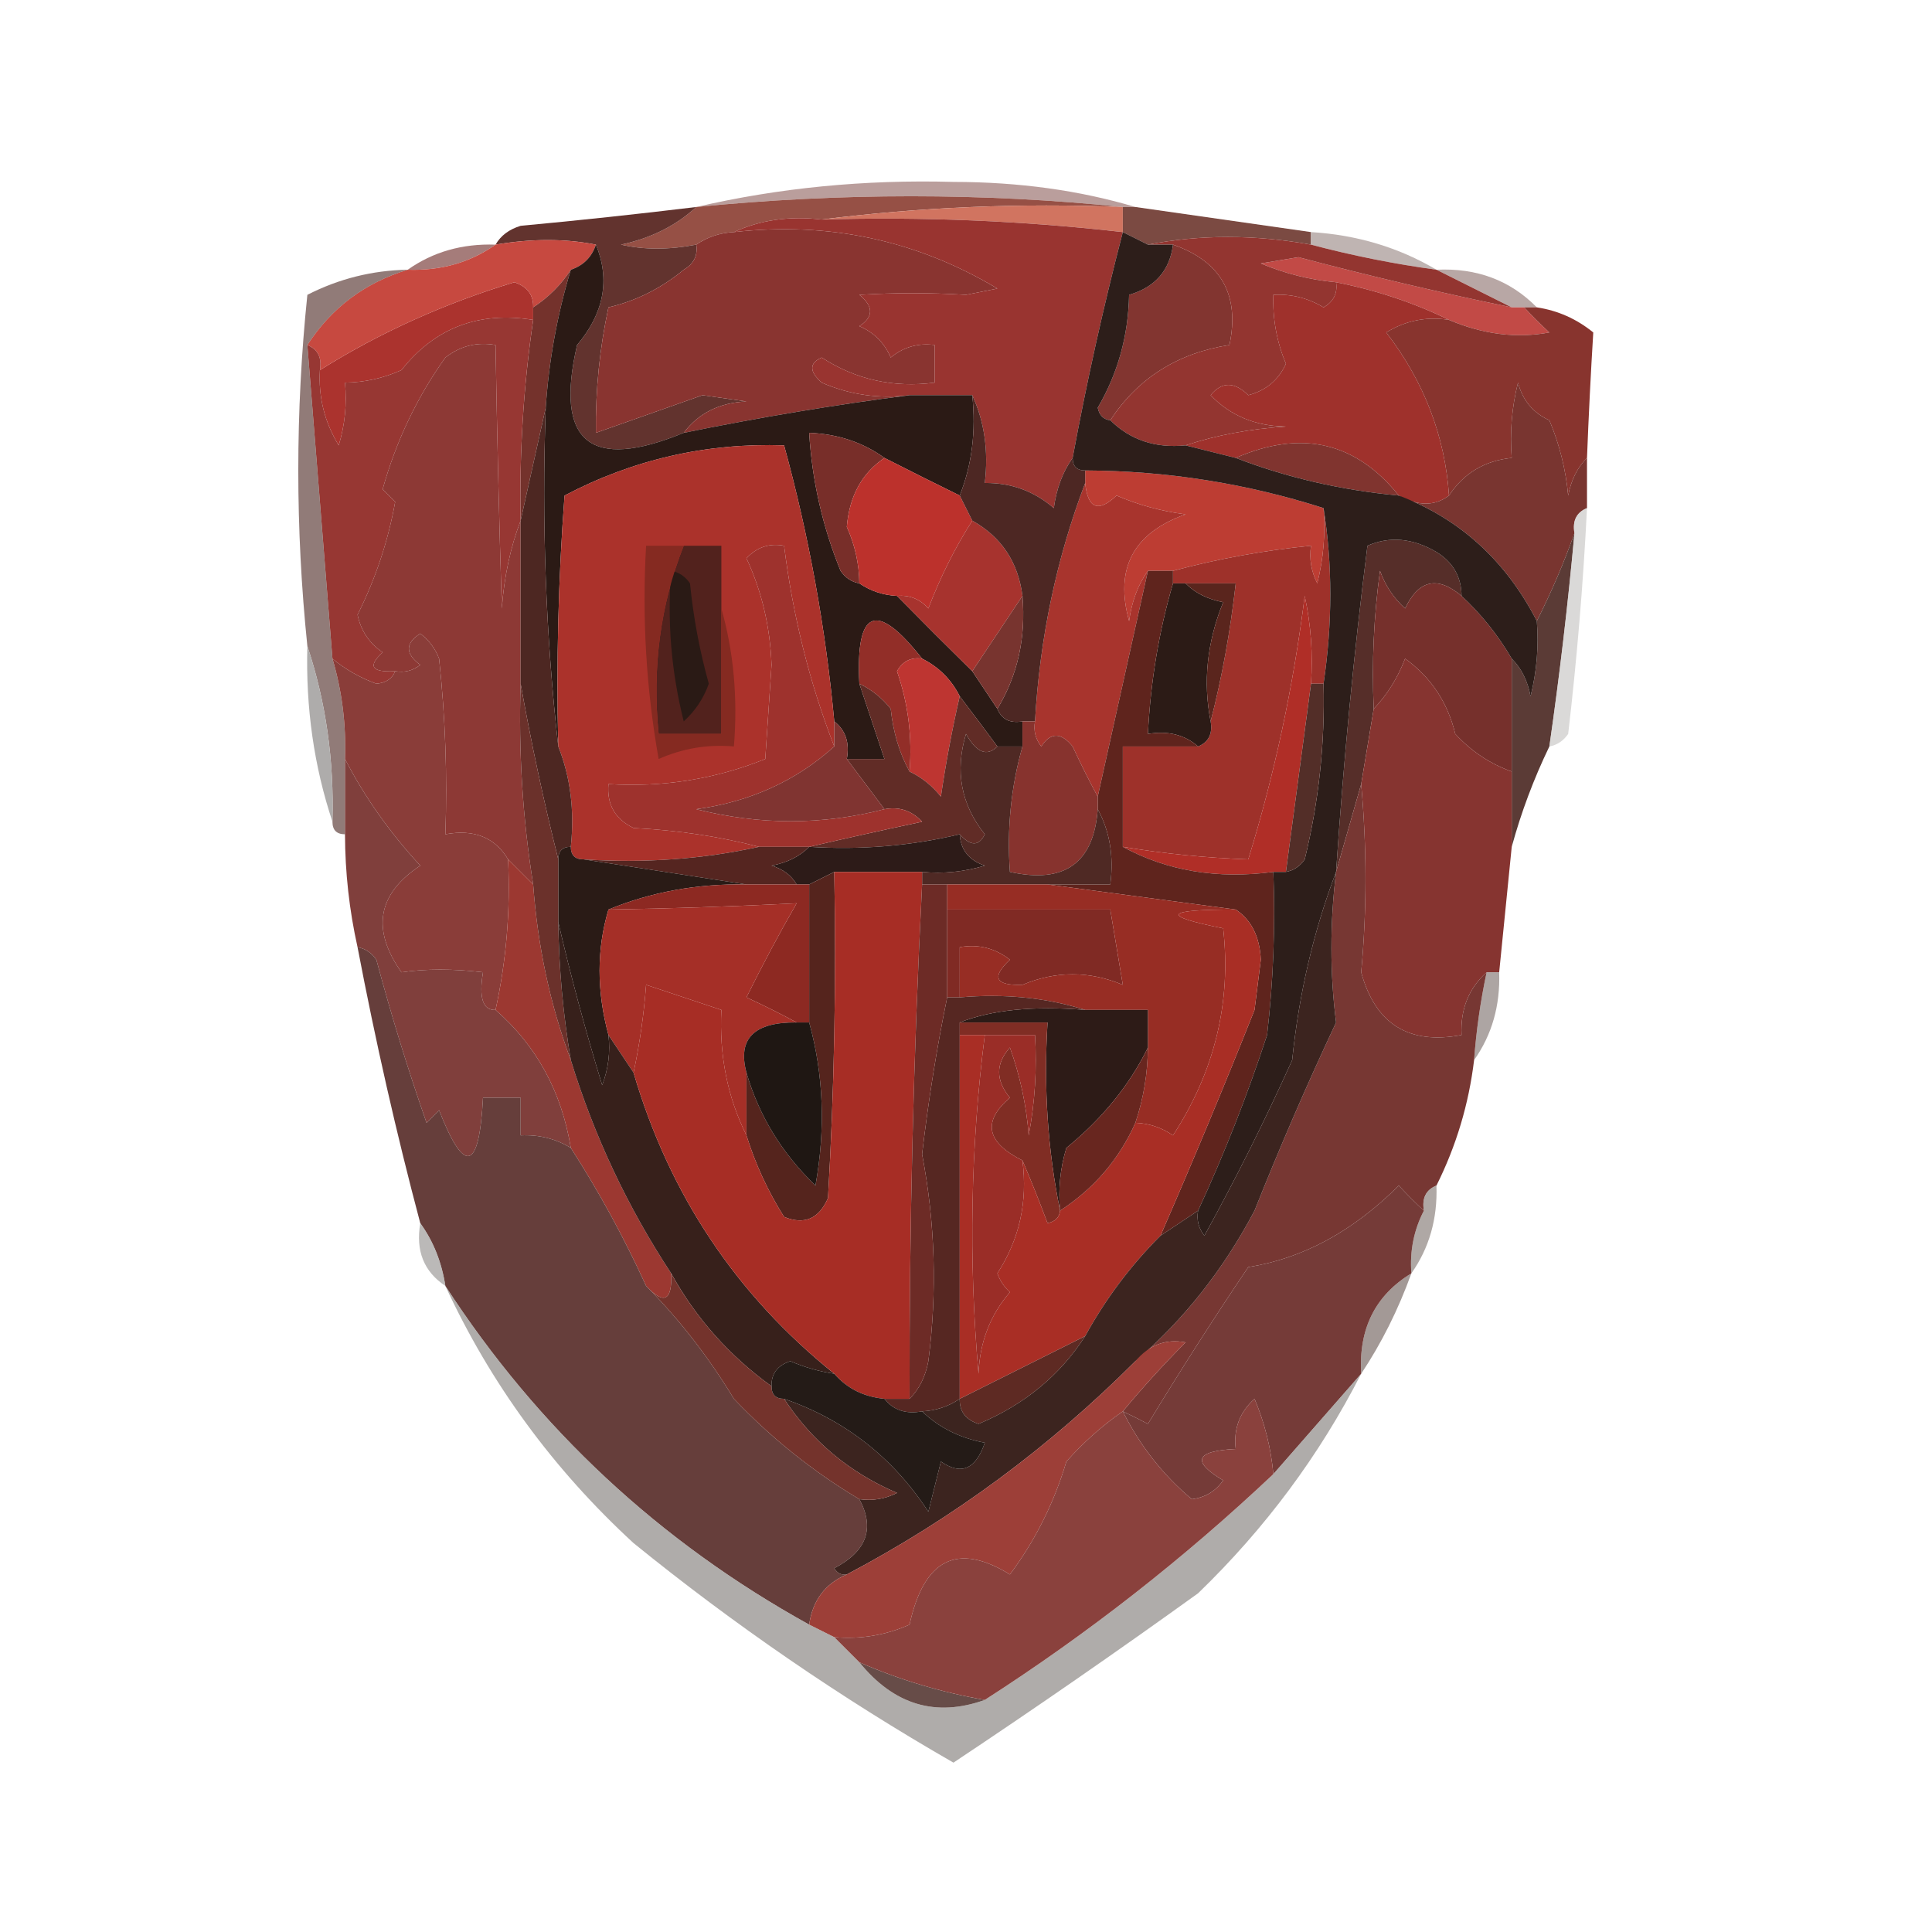 <svg xmlns="http://www.w3.org/2000/svg" xmlns:xlink="http://www.w3.org/1999/xlink" version="1.1" width="154px" height="154px" style="shape-rendering:geometricPrecision;text-rendering:geometricPrecision;image-rendering:optimizeQuality;fill-rule:evenodd;clip-rule:evenodd;background: gree;">
<g/>
<g/>
<g><path style="opacity: .7;" fill="#9d7572" d="M 90.5,16.5 C 90.167,16.5 89.833,16.5 89.5,16.5C 78.325,15.36 66.992,15.36 55.5,16.5C 62.097,14.97 68.93,14.303 76,14.5C 81.216,14.506 86.049,15.173 90.5,16.5 Z"/></g>
<g><path style="opacity:1" fill="#965045" d="M 89.5,16.5 C 81.316,16.174 73.316,16.508 65.5,17.5C 62.941,17.198 60.607,17.532 58.5,18.5C 57.391,18.557 56.391,18.89 55.5,19.5C 53.326,19.92 51.326,19.92 49.5,19.5C 51.884,18.989 53.884,17.989 55.5,16.5C 66.992,15.36 78.325,15.36 89.5,16.5 Z"/></g>
<g><path style="opacity:1" fill="#d17460" d="M 65.5,17.5 C 73.316,16.508 81.316,16.174 89.5,16.5C 89.5,17.167 89.5,17.833 89.5,18.5C 81.542,17.597 73.542,17.264 65.5,17.5 Z"/></g>
<g><path style="opacity:1" fill="#7b4a42" d="M 89.5,16.5 C 89.833,16.5 90.167,16.5 90.5,16.5C 95.167,17.167 99.833,17.833 104.5,18.5C 104.5,18.833 104.5,19.167 104.5,19.5C 99.994,18.689 95.66,18.689 91.5,19.5C 90.833,19.167 90.167,18.833 89.5,18.5C 89.5,17.833 89.5,17.167 89.5,16.5 Z"/></g>
<g><path style="opacity:1" fill="#bfb4b2" d="M 104.5,19.5 C 104.5,19.167 104.5,18.833 104.5,18.5C 108.162,18.723 111.495,19.723 114.5,21.5C 111.123,21.041 107.789,20.374 104.5,19.5 Z"/></g>
<g><path style="opacity: .7;" fill="#804542" d="M 39.5,19.5 C 37.486,20.924 35.152,21.59 32.5,21.5C 34.514,20.076 36.848,19.41 39.5,19.5 Z"/></g>
<g><path style="opacity:1" fill="#b8a7a5" d="M 114.5,21.5 C 117.716,21.346 120.383,22.346 122.5,24.5C 122.167,24.5 121.833,24.5 121.5,24.5C 121.167,24.5 120.833,24.5 120.5,24.5C 118.5,23.5 116.5,22.5 114.5,21.5 Z"/></g>
<g><path style="opacity:1" fill="#c24a46" d="M 120.5,24.5 C 120.833,24.5 121.167,24.5 121.5,24.5C 122.091,25.151 122.757,25.818 123.5,26.5C 120.886,26.989 118.22,26.655 115.5,25.5C 112.702,24.131 109.702,23.131 106.5,22.5C 104.436,22.313 102.436,21.813 100.5,21C 101.5,20.833 102.5,20.667 103.5,20.5C 109.145,21.995 114.811,23.328 120.5,24.5 Z"/></g>
<g><path style="opacity:1" fill="#62332e" d="M 55.5,16.5 C 53.884,17.989 51.884,18.989 49.5,19.5C 51.326,19.92 53.326,19.92 55.5,19.5C 55.631,20.376 55.297,21.043 54.5,21.5C 52.698,22.986 50.698,23.986 48.5,24.5C 47.793,27.786 47.459,31.119 47.5,34.5C 50.334,33.497 53.167,32.497 56,31.5C 57.167,31.667 58.333,31.833 59.5,32C 57.347,32.099 55.681,32.933 54.5,34.5C 47.033,37.578 44.2,35.244 46,27.5C 48.147,24.956 48.647,22.289 47.5,19.5C 45.048,19.014 42.382,19.014 39.5,19.5C 39.917,18.778 40.584,18.278 41.5,18C 46.184,17.565 50.851,17.065 55.5,16.5 Z"/></g>
<g><path style="opacity:1" fill="#ab332e" d="M 42.5,24.5 C 42.5,24.833 42.5,25.167 42.5,25.5C 38.163,24.796 34.663,26.13 32,29.5C 30.56,30.148 29.06,30.481 27.5,30.5C 27.66,32.199 27.494,33.866 27,35.5C 25.872,33.655 25.372,31.655 25.5,29.5C 30.274,26.51 35.441,24.177 41,22.5C 42.03,22.836 42.53,23.503 42.5,24.5 Z"/></g>
<g><path style="opacity:1" fill="#c74940" d="M 47.5,19.5 C 47.167,20.5 46.5,21.167 45.5,21.5C 44.728,22.694 43.728,23.694 42.5,24.5C 42.53,23.503 42.03,22.836 41,22.5C 35.441,24.177 30.274,26.51 25.5,29.5C 25.672,28.508 25.338,27.842 24.5,27.5C 26.417,24.537 29.084,22.537 32.5,21.5C 35.152,21.59 37.486,20.924 39.5,19.5C 42.382,19.014 45.048,19.014 47.5,19.5 Z"/></g>
<g><path style="opacity:1" fill="#823530" d="M 93.5,19.5 C 97.337,20.84 98.837,23.506 98,27.5C 93.878,28.136 90.711,30.136 88.5,33.5C 87.957,33.44 87.624,33.107 87.5,32.5C 89.102,29.763 89.936,26.763 90,23.5C 92.071,22.897 93.238,21.564 93.5,19.5 Z"/></g>
<g><path style="opacity:1" fill="#9f312c" d="M 106.5,22.5 C 109.702,23.131 112.702,24.131 115.5,25.5C 113.712,25.215 112.045,25.548 110.5,26.5C 113.515,30.427 115.181,34.761 115.5,39.5C 114.368,40.354 113.035,40.354 111.5,39.5C 108.063,35.226 103.73,34.226 98.5,36.5C 97.167,36.167 95.833,35.833 94.5,35.5C 96.969,34.683 99.635,34.183 102.5,34C 100.059,33.964 98.059,33.131 96.5,31.5C 97.391,30.41 98.391,30.41 99.5,31.5C 100.902,31.134 101.902,30.301 102.5,29C 101.767,27.234 101.433,25.401 101.5,23.5C 102.93,23.421 104.264,23.754 105.5,24.5C 106.298,24.043 106.631,23.376 106.5,22.5 Z"/></g>
<g><path style="opacity:1" fill="#74322c" d="M 45.5,21.5 C 44.417,25.084 43.751,28.751 43.5,32.5C 42.833,35.5 42.167,38.5 41.5,41.5C 41.392,36.13 41.725,30.797 42.5,25.5C 42.5,25.167 42.5,24.833 42.5,24.5C 43.728,23.694 44.728,22.694 45.5,21.5 Z"/></g>
<g><path style="opacity:1" fill="#893430" d="M 58.5,18.5 C 66.065,17.651 73.065,19.151 79.5,23C 78.667,23.167 77.833,23.333 77,23.5C 74.173,23.327 71.34,23.327 68.5,23.5C 69.641,24.425 69.641,25.259 68.5,26C 69.667,26.5 70.5,27.333 71,28.5C 72.011,27.663 73.178,27.33 74.5,27.5C 74.5,28.5 74.5,29.5 74.5,30.5C 71.212,30.927 68.212,30.26 65.5,28.5C 64.494,28.938 64.494,29.604 65.5,30.5C 67.743,31.474 70.076,31.808 72.5,31.5C 66.59,32.259 60.59,33.259 54.5,34.5C 55.681,32.933 57.347,32.099 59.5,32C 58.333,31.833 57.167,31.667 56,31.5C 53.167,32.497 50.334,33.497 47.5,34.5C 47.459,31.119 47.793,27.786 48.5,24.5C 50.698,23.986 52.698,22.986 54.5,21.5C 55.297,21.043 55.631,20.376 55.5,19.5C 56.391,18.89 57.391,18.557 58.5,18.5 Z"/></g>
<g><path style="opacity:1" fill="#993430" d="M 58.5,18.5 C 60.607,17.532 62.941,17.198 65.5,17.5C 73.542,17.264 81.542,17.597 89.5,18.5C 87.953,24.448 86.62,30.448 85.5,36.5C 84.71,37.608 84.21,38.942 84,40.5C 82.416,39.139 80.582,38.472 78.5,38.5C 78.802,35.941 78.468,33.607 77.5,31.5C 75.833,31.5 74.167,31.5 72.5,31.5C 70.076,31.808 67.743,31.474 65.5,30.5C 64.494,29.604 64.494,28.938 65.5,28.5C 68.212,30.26 71.212,30.927 74.5,30.5C 74.5,29.5 74.5,28.5 74.5,27.5C 73.178,27.33 72.011,27.663 71,28.5C 70.5,27.333 69.667,26.5 68.5,26C 69.641,25.259 69.641,24.425 68.5,23.5C 71.34,23.327 74.173,23.327 77,23.5C 77.833,23.333 78.667,23.167 79.5,23C 73.065,19.151 66.065,17.651 58.5,18.5 Z"/></g>
<g><path style="opacity:1" fill="#933530" d="M 91.5,19.5 C 95.66,18.689 99.994,18.689 104.5,19.5C 107.789,20.374 111.123,21.041 114.5,21.5C 116.5,22.5 118.5,23.5 120.5,24.5C 114.811,23.328 109.145,21.995 103.5,20.5C 102.5,20.667 101.5,20.833 100.5,21C 102.436,21.813 104.436,22.313 106.5,22.5C 106.631,23.376 106.298,24.043 105.5,24.5C 104.264,23.754 102.93,23.421 101.5,23.5C 101.433,25.401 101.767,27.234 102.5,29C 101.902,30.301 100.902,31.134 99.5,31.5C 98.391,30.41 97.391,30.41 96.5,31.5C 98.059,33.131 100.059,33.964 102.5,34C 99.635,34.183 96.969,34.683 94.5,35.5C 92.102,35.741 90.102,35.074 88.5,33.5C 90.711,30.136 93.878,28.136 98,27.5C 98.837,23.506 97.337,20.84 93.5,19.5C 92.833,19.5 92.167,19.5 91.5,19.5 Z"/></g>
<g><path style="opacity:1" fill="#2b1a15" d="M 47.5,19.5 C 48.647,22.289 48.147,24.956 46,27.5C 44.2,35.244 47.033,37.578 54.5,34.5C 60.59,33.259 66.59,32.259 72.5,31.5C 74.167,31.5 75.833,31.5 77.5,31.5C 77.806,34.385 77.473,37.052 76.5,39.5C 74.517,38.529 72.517,37.529 70.5,36.5C 68.786,35.262 66.786,34.595 64.5,34.5C 64.726,38.292 65.56,41.959 67,45.5C 67.383,46.056 67.883,46.389 68.5,46.5C 69.391,47.11 70.391,47.443 71.5,47.5C 73.509,49.543 75.509,51.543 77.5,53.5C 78.167,54.5 78.833,55.5 79.5,56.5C 79.842,57.338 80.508,57.672 81.5,57.5C 81.5,58.167 81.5,58.833 81.5,59.5C 80.833,59.5 80.167,59.5 79.5,59.5C 78.488,58.128 77.488,56.795 76.5,55.5C 75.833,54.167 74.833,53.167 73.5,52.5C 69.857,47.864 68.191,48.531 68.5,54.5C 69.167,56.5 69.833,58.5 70.5,60.5C 69.5,60.5 68.5,60.5 67.5,60.5C 67.737,59.209 67.404,58.209 66.5,57.5C 65.808,50.042 64.475,42.709 62.5,35.5C 56.295,35.292 50.462,36.626 45,39.5C 44.5,46.158 44.334,52.825 44.5,59.5C 43.507,50.682 43.173,41.682 43.5,32.5C 43.751,28.751 44.417,25.084 45.5,21.5C 46.5,21.167 47.167,20.5 47.5,19.5 Z"/></g>
<g><path style="opacity:1" fill="#88342e" d="M 121.5,24.5 C 121.833,24.5 122.167,24.5 122.5,24.5C 124.17,24.751 125.67,25.418 127,26.5C 126.799,29.777 126.632,33.111 126.5,36.5C 125.732,37.263 125.232,38.263 125,39.5C 124.808,37.423 124.308,35.423 123.5,33.5C 122.201,32.91 121.368,31.91 121,30.5C 120.505,32.473 120.338,34.473 120.5,36.5C 118.336,36.721 116.67,37.721 115.5,39.5C 115.181,34.761 113.515,30.427 110.5,26.5C 112.045,25.548 113.712,25.215 115.5,25.5C 118.22,26.655 120.886,26.989 123.5,26.5C 122.757,25.818 122.091,25.151 121.5,24.5 Z"/></g>
<g><path style="opacity:1" fill="#80342f" d="M 111.5,39.5 C 106.923,39.075 102.59,38.075 98.5,36.5C 103.73,34.226 108.063,35.226 111.5,39.5 Z"/></g>
<g><path style="opacity:1" fill="#bd3d33" d="M 86.5,37.5 C 93.006,37.529 99.339,38.529 105.5,40.5C 105.662,42.527 105.495,44.527 105,46.5C 104.517,45.552 104.351,44.552 104.5,43.5C 100.767,43.87 97.101,44.537 93.5,45.5C 92.833,45.5 92.167,45.5 91.5,45.5C 90.71,46.608 90.21,47.942 90,49.5C 88.835,45.316 90.335,42.483 94.5,41C 92.567,40.749 90.734,40.249 89,39.5C 87.539,40.883 86.706,40.549 86.5,38.5C 86.5,38.167 86.5,37.833 86.5,37.5 Z"/></g>
<g><path style="opacity:1" fill="#793530" d="M 126.5,36.5 C 126.5,37.833 126.5,39.167 126.5,40.5C 125.662,40.842 125.328,41.508 125.5,42.5C 124.651,44.888 123.651,47.221 122.5,49.5C 120.024,44.683 116.358,41.35 111.5,39.5C 113.035,40.354 114.368,40.354 115.5,39.5C 116.67,37.721 118.336,36.721 120.5,36.5C 120.338,34.473 120.505,32.473 121,30.5C 121.368,31.91 122.201,32.91 123.5,33.5C 124.308,35.423 124.808,37.423 125,39.5C 125.232,38.263 125.732,37.263 126.5,36.5 Z"/></g>
<g><path style="opacity:1" fill="#973733" d="M 42.5,25.5 C 41.725,30.797 41.392,36.13 41.5,41.5C 40.686,43.631 40.186,45.964 40,48.5C 39.782,41.406 39.615,34.406 39.5,27.5C 38.022,27.238 36.689,27.571 35.5,28.5C 33.239,31.663 31.573,35.163 30.5,39C 30.833,39.333 31.167,39.667 31.5,40C 30.94,43.123 29.94,46.123 28.5,49C 28.759,50.261 29.426,51.261 30.5,52C 29.288,53.107 29.621,53.607 31.5,53.5C 31.265,54.097 30.765,54.43 30,54.5C 28.697,54.022 27.531,53.355 26.5,52.5C 25.833,44.167 25.167,35.833 24.5,27.5C 25.338,27.842 25.672,28.508 25.5,29.5C 25.372,31.655 25.872,33.655 27,35.5C 27.494,33.866 27.66,32.199 27.5,30.5C 29.06,30.481 30.56,30.148 32,29.5C 34.663,26.13 38.163,24.796 42.5,25.5 Z"/></g>
<g><path style="opacity:1" fill="#782e29" d="M 70.5,36.5 C 68.7,37.719 67.7,39.552 67.5,42C 68.148,43.44 68.481,44.94 68.5,46.5C 67.883,46.389 67.383,46.056 67,45.5C 65.56,41.959 64.726,38.292 64.5,34.5C 66.786,34.595 68.786,35.262 70.5,36.5 Z"/></g>
<g><path style="opacity:1" fill="#bc312c" d="M 70.5,36.5 C 72.517,37.529 74.517,38.529 76.5,39.5C 76.833,40.167 77.167,40.833 77.5,41.5C 76.122,43.663 74.955,45.996 74,48.5C 73.329,47.748 72.496,47.414 71.5,47.5C 70.391,47.443 69.391,47.11 68.5,46.5C 68.481,44.94 68.148,43.44 67.5,42C 67.7,39.552 68.7,37.719 70.5,36.5 Z"/></g>
<g><path style="opacity:1" fill="#a8342d" d="M 86.5,38.5 C 86.706,40.549 87.539,40.883 89,39.5C 90.734,40.249 92.567,40.749 94.5,41C 90.335,42.483 88.835,45.316 90,49.5C 90.21,47.942 90.71,46.608 91.5,45.5C 90.174,51.474 88.841,57.474 87.5,63.5C 86.839,62.282 86.172,60.949 85.5,59.5C 84.575,58.359 83.741,58.359 83,59.5C 82.536,58.906 82.369,58.239 82.5,57.5C 82.882,50.848 84.215,44.514 86.5,38.5 Z"/></g>
<g><path style="opacity:1" fill="#a7332e" d="M 77.5,41.5 C 79.822,42.802 81.155,44.802 81.5,47.5C 80.167,49.5 78.833,51.5 77.5,53.5C 75.509,51.543 73.509,49.543 71.5,47.5C 72.496,47.414 73.329,47.748 74,48.5C 74.955,45.996 76.122,43.663 77.5,41.5 Z"/></g>
<g><path style="opacity:1" fill="#9e312a" d="M 105.5,40.5 C 106.217,44.989 106.217,49.656 105.5,54.5C 105.167,54.5 104.833,54.5 104.5,54.5C 104.663,52.143 104.497,49.81 104,47.5C 103.094,54.717 101.594,61.717 99.5,68.5C 96.14,68.384 92.807,68.051 89.5,67.5C 89.5,64.833 89.5,62.167 89.5,59.5C 91.5,59.5 93.5,59.5 95.5,59.5C 96.338,59.158 96.672,58.492 96.5,57.5C 97.403,54.003 98.069,50.337 98.5,46.5C 97.167,46.5 95.833,46.5 94.5,46.5C 94.167,46.5 93.833,46.5 93.5,46.5C 93.5,46.167 93.5,45.833 93.5,45.5C 97.101,44.537 100.767,43.87 104.5,43.5C 104.351,44.552 104.517,45.552 105,46.5C 105.495,44.527 105.662,42.527 105.5,40.5 Z"/></g>
<g><path style="opacity:1" fill="#562e29" d="M 116.5,47.5 C 114.584,45.884 113.084,46.218 112,48.5C 111.085,47.672 110.419,46.672 110,45.5C 109.501,49.152 109.335,52.818 109.5,56.5C 109.167,58.5 108.833,60.5 108.5,62.5C 107.833,64.833 107.167,67.167 106.5,69.5C 107.076,60.815 107.909,52.148 109,43.5C 110.77,42.724 112.603,42.89 114.5,44C 115.823,44.816 116.489,45.983 116.5,47.5 Z"/></g>
<g><path style="opacity:1" fill="#8d3935" d="M 41.5,41.5 C 41.5,45.833 41.5,50.167 41.5,54.5C 41.324,59.88 41.658,65.213 42.5,70.5C 41.833,69.833 41.167,69.167 40.5,68.5C 39.448,66.744 37.781,66.077 35.5,66.5C 35.666,61.822 35.499,57.155 35,52.5C 34.692,51.692 34.192,51.025 33.5,50.5C 32.289,51.274 32.289,52.107 33.5,53C 32.906,53.464 32.239,53.631 31.5,53.5C 29.621,53.607 29.288,53.107 30.5,52C 29.426,51.261 28.759,50.261 28.5,49C 29.94,46.123 30.94,43.123 31.5,40C 31.167,39.667 30.833,39.333 30.5,39C 31.573,35.163 33.239,31.663 35.5,28.5C 36.689,27.571 38.022,27.238 39.5,27.5C 39.615,34.406 39.782,41.406 40,48.5C 40.186,45.964 40.686,43.631 41.5,41.5 Z"/></g>
<g><path style="opacity:1" fill="#ab322b" d="M 66.5,57.5 C 66.5,58.167 66.5,58.833 66.5,59.5C 64.538,54.458 63.205,49.125 62.5,43.5C 61.325,43.281 60.325,43.614 59.5,44.5C 60.724,47.131 61.391,49.965 61.5,53C 61.333,55.5 61.167,58 61,60.5C 57.017,62.103 52.85,62.77 48.5,62.5C 48.36,64.124 49.027,65.29 50.5,66C 54.025,66.179 57.359,66.679 60.5,67.5C 56.03,68.486 51.363,68.82 46.5,68.5C 45.833,68.5 45.5,68.167 45.5,67.5C 45.806,64.615 45.473,61.948 44.5,59.5C 44.334,52.825 44.5,46.158 45,39.5C 50.462,36.626 56.295,35.292 62.5,35.5C 64.475,42.709 65.808,50.042 66.5,57.5 Z"/></g>
<g><path style="opacity:1" fill="#52221d" d="M 54.5,43.5 C 55.5,43.5 56.5,43.5 57.5,43.5C 57.5,45.167 57.5,46.833 57.5,48.5C 57.5,51.833 57.5,55.167 57.5,58.5C 55.833,58.5 54.167,58.5 52.5,58.5C 51.974,53.193 52.64,48.193 54.5,43.5 Z"/></g>
<g><path style="opacity:1" fill="#4d2723" d="M 77.5,31.5 C 78.468,33.607 78.802,35.941 78.5,38.5C 80.582,38.472 82.416,39.139 84,40.5C 84.21,38.942 84.71,37.608 85.5,36.5C 85.5,37.167 85.833,37.5 86.5,37.5C 86.5,37.833 86.5,38.167 86.5,38.5C 84.215,44.514 82.882,50.848 82.5,57.5C 82.167,57.5 81.833,57.5 81.5,57.5C 80.508,57.672 79.842,57.338 79.5,56.5C 81.118,53.829 81.785,50.829 81.5,47.5C 81.155,44.802 79.822,42.802 77.5,41.5C 77.167,40.833 76.833,40.167 76.5,39.5C 77.473,37.052 77.806,34.385 77.5,31.5 Z"/></g>
<g><path style="opacity:1" fill="#2a1a15" d="M 53.5,45.5 C 54.117,45.611 54.617,45.944 55,46.5C 55.27,49.224 55.77,51.891 56.5,54.5C 56.081,55.672 55.415,56.672 54.5,57.5C 53.509,53.555 53.176,49.555 53.5,45.5 Z"/></g>
<g><path style="opacity:1" fill="#76302c" d="M 116.5,47.5 C 118.063,48.945 119.396,50.611 120.5,52.5C 120.5,55.5 120.5,58.5 120.5,61.5C 118.771,60.883 117.271,59.883 116,58.5C 115.39,55.978 114.057,53.978 112,52.5C 111.392,54.066 110.558,55.4 109.5,56.5C 109.335,52.818 109.501,49.152 110,45.5C 110.419,46.672 111.085,47.672 112,48.5C 113.084,46.218 114.584,45.884 116.5,47.5 Z"/></g>
<g><path style="opacity: .7;" fill="#63443f" d="M 32.5,21.5 C 29.084,22.537 26.417,24.537 24.5,27.5C 25.167,35.833 25.833,44.167 26.5,52.5C 27.265,55.096 27.599,57.763 27.5,60.5C 27.5,62.5 27.5,64.5 27.5,66.5C 26.833,66.5 26.5,66.167 26.5,65.5C 26.638,60.586 25.971,55.919 24.5,51.5C 23.536,42.156 23.536,32.823 24.5,23.5C 27.02,22.215 29.687,21.548 32.5,21.5 Z"/></g>
<g><path style="opacity:1" fill="#2c1b16" d="M 93.5,46.5 C 93.833,46.5 94.167,46.5 94.5,46.5C 95.263,47.268 96.263,47.768 97.5,48C 96.212,51.186 95.878,54.352 96.5,57.5C 96.672,58.492 96.338,59.158 95.5,59.5C 94.432,58.566 93.099,58.232 91.5,58.5C 91.717,54.295 92.383,50.295 93.5,46.5 Z"/></g>
<g><path style="opacity:1" fill="#5a251d" d="M 94.5,46.5 C 95.833,46.5 97.167,46.5 98.5,46.5C 98.069,50.337 97.403,54.003 96.5,57.5C 95.878,54.352 96.212,51.186 97.5,48C 96.263,47.768 95.263,47.268 94.5,46.5 Z"/></g>
<g><path style="opacity:1" fill="#78342f" d="M 81.5,47.5 C 81.785,50.829 81.118,53.829 79.5,56.5C 78.833,55.5 78.167,54.5 77.5,53.5C 78.833,51.5 80.167,49.5 81.5,47.5 Z"/></g>
<g><path style="opacity:1" fill="#b02e27" d="M 104.5,54.5 C 103.833,59.5 103.167,64.5 102.5,69.5C 102.167,69.5 101.833,69.5 101.5,69.5C 97.029,70.089 93.029,69.423 89.5,67.5C 92.807,68.051 96.14,68.384 99.5,68.5C 101.594,61.717 103.094,54.717 104,47.5C 104.497,49.81 104.663,52.143 104.5,54.5 Z"/></g>
<g><path style="opacity:1" fill="#5b3b36" d="M 125.5,42.5 C 124.979,48.19 124.312,53.856 123.5,59.5C 122.251,62.087 121.251,64.754 120.5,67.5C 120.5,65.5 120.5,63.5 120.5,61.5C 120.5,58.5 120.5,55.5 120.5,52.5C 121.268,53.263 121.768,54.263 122,55.5C 122.495,53.527 122.662,51.527 122.5,49.5C 123.651,47.221 124.651,44.888 125.5,42.5 Z"/></g>
<g><path style="opacity:1" fill="#4d2722" d="M 43.5,32.5 C 43.173,41.682 43.507,50.682 44.5,59.5C 45.473,61.948 45.806,64.615 45.5,67.5C 44.833,67.5 44.5,67.833 44.5,68.5C 43.337,63.863 42.337,59.196 41.5,54.5C 41.5,50.167 41.5,45.833 41.5,41.5C 42.167,38.5 42.833,35.5 43.5,32.5 Z"/></g>
<g><path style="opacity:1" fill="#922e28" d="M 73.5,52.5 C 72.624,52.369 71.957,52.703 71.5,53.5C 72.393,56.084 72.726,58.751 72.5,61.5C 71.698,60.048 71.198,58.382 71,56.5C 70.292,55.62 69.458,54.953 68.5,54.5C 68.191,48.531 69.857,47.864 73.5,52.5 Z"/></g>
<g><path style="opacity:1" fill="#be3531" d="M 73.5,52.5 C 74.833,53.167 75.833,54.167 76.5,55.5C 75.895,58.127 75.395,60.793 75,63.5C 74.292,62.62 73.458,61.953 72.5,61.5C 72.726,58.751 72.393,56.084 71.5,53.5C 71.957,52.703 72.624,52.369 73.5,52.5 Z"/></g>
<g><path style="opacity:1" fill="#5f241d" d="M 91.5,45.5 C 92.167,45.5 92.833,45.5 93.5,45.5C 93.5,45.833 93.5,46.167 93.5,46.5C 92.383,50.295 91.717,54.295 91.5,58.5C 93.099,58.232 94.432,58.566 95.5,59.5C 93.5,59.5 91.5,59.5 89.5,59.5C 89.5,62.167 89.5,64.833 89.5,67.5C 93.029,69.423 97.029,70.089 101.5,69.5C 101.666,73.846 101.499,78.179 101,82.5C 99.429,87.303 97.595,91.97 95.5,96.5C 94.5,97.167 93.5,97.833 92.5,98.5C 95.094,92.553 97.594,86.553 100,80.5C 100.167,79.167 100.333,77.833 100.5,76.5C 100.415,74.667 99.748,73.334 98.5,72.5C 93.5,71.833 88.5,71.167 83.5,70.5C 85.167,70.5 86.833,70.5 88.5,70.5C 88.795,68.265 88.461,66.265 87.5,64.5C 87.5,64.167 87.5,63.833 87.5,63.5C 88.841,57.474 90.174,51.474 91.5,45.5 Z"/></g>
<g><path style="opacity: .7;" fill="#cbc9c8" d="M 126.5,40.5 C 126.199,46.511 125.699,52.511 125,58.5C 124.617,59.056 124.117,59.389 123.5,59.5C 124.312,53.856 124.979,48.19 125.5,42.5C 125.328,41.508 125.662,40.842 126.5,40.5 Z"/></g>
<g><path style="opacity:1" fill="#aeacab" d="M 24.5,51.5 C 25.971,55.919 26.638,60.586 26.5,65.5C 25.029,61.081 24.362,56.414 24.5,51.5 Z"/></g>
<g><path style="opacity:1" fill="#852a21" d="M 54.5,43.5 C 52.64,48.193 51.974,53.193 52.5,58.5C 54.167,58.5 55.833,58.5 57.5,58.5C 57.5,55.167 57.5,51.833 57.5,48.5C 58.482,51.962 58.815,55.629 58.5,59.5C 56.409,59.318 54.409,59.652 52.5,60.5C 51.505,54.872 51.171,49.206 51.5,43.5C 52.5,43.5 53.5,43.5 54.5,43.5 Z"/></g>
<g><path style="opacity:1" fill="#612c26" d="M 68.5,54.5 C 69.458,54.953 70.292,55.62 71,56.5C 71.198,58.382 71.698,60.048 72.5,61.5C 73.458,61.953 74.292,62.62 75,63.5C 75.395,60.793 75.895,58.127 76.5,55.5C 77.488,56.795 78.488,58.128 79.5,59.5C 78.671,60.332 77.838,59.999 77,58.5C 76.105,61.466 76.605,64.133 78.5,66.5C 78.03,67.463 77.364,67.463 76.5,66.5C 72.6,67.43 68.6,67.763 64.5,67.5C 67.358,66.834 70.358,66.167 73.5,65.5C 72.675,64.614 71.675,64.281 70.5,64.5C 69.5,63.167 68.5,61.833 67.5,60.5C 68.5,60.5 69.5,60.5 70.5,60.5C 69.833,58.5 69.167,56.5 68.5,54.5 Z"/></g>
<g><path style="opacity:1" fill="#9e322d" d="M 66.5,59.5 C 63.457,62.245 59.79,63.911 55.5,64.5C 60.551,65.779 65.551,65.779 70.5,64.5C 71.675,64.281 72.675,64.614 73.5,65.5C 70.358,66.167 67.358,66.834 64.5,67.5C 63.167,67.5 61.833,67.5 60.5,67.5C 57.359,66.679 54.025,66.179 50.5,66C 49.027,65.29 48.36,64.124 48.5,62.5C 52.85,62.77 57.017,62.103 61,60.5C 61.167,58 61.333,55.5 61.5,53C 61.391,49.965 60.724,47.131 59.5,44.5C 60.325,43.614 61.325,43.281 62.5,43.5C 63.205,49.125 64.538,54.458 66.5,59.5 Z"/></g>
<g><path style="opacity:1" fill="#803431" d="M 66.5,57.5 C 67.404,58.209 67.737,59.209 67.5,60.5C 68.5,61.833 69.5,63.167 70.5,64.5C 65.551,65.779 60.551,65.779 55.5,64.5C 59.79,63.911 63.457,62.245 66.5,59.5C 66.5,58.833 66.5,58.167 66.5,57.5 Z"/></g>
<g><path style="opacity:1" fill="#87332e" d="M 81.5,57.5 C 81.833,57.5 82.167,57.5 82.5,57.5C 82.369,58.239 82.536,58.906 83,59.5C 83.741,58.359 84.575,58.359 85.5,59.5C 86.172,60.949 86.839,62.282 87.5,63.5C 87.5,63.833 87.5,64.167 87.5,64.5C 87.185,68.8 84.851,70.467 80.5,69.5C 80.253,66.061 80.586,62.728 81.5,59.5C 81.5,58.833 81.5,58.167 81.5,57.5 Z"/></g>
<g><path style="opacity:1" fill="#2d1e1a" d="M 89.5,18.5 C 90.167,18.833 90.833,19.167 91.5,19.5C 92.167,19.5 92.833,19.5 93.5,19.5C 93.238,21.564 92.071,22.897 90,23.5C 89.936,26.763 89.102,29.763 87.5,32.5C 87.624,33.107 87.957,33.44 88.5,33.5C 90.102,35.074 92.102,35.741 94.5,35.5C 95.833,35.833 97.167,36.167 98.5,36.5C 102.59,38.075 106.923,39.075 111.5,39.5C 116.358,41.35 120.024,44.683 122.5,49.5C 122.662,51.527 122.495,53.527 122,55.5C 121.768,54.263 121.268,53.263 120.5,52.5C 119.396,50.611 118.063,48.945 116.5,47.5C 116.489,45.983 115.823,44.816 114.5,44C 112.603,42.89 110.77,42.724 109,43.5C 107.909,52.148 107.076,60.815 106.5,69.5C 104.705,74.219 103.538,79.219 103,84.5C 100.859,89.254 98.525,93.921 96,98.5C 95.536,97.906 95.369,97.239 95.5,96.5C 97.595,91.97 99.429,87.303 101,82.5C 101.499,78.179 101.666,73.846 101.5,69.5C 101.833,69.5 102.167,69.5 102.5,69.5C 103.117,69.389 103.617,69.056 104,68.5C 105.122,63.898 105.622,59.232 105.5,54.5C 106.217,49.656 106.217,44.989 105.5,40.5C 99.339,38.529 93.006,37.529 86.5,37.5C 85.833,37.5 85.5,37.167 85.5,36.5C 86.62,30.448 87.953,24.448 89.5,18.5 Z"/></g>
<g><path style="opacity:1" fill="#2d1b18" d="M 76.5,66.5 C 76.577,67.75 77.244,68.583 78.5,69C 76.866,69.493 75.199,69.66 73.5,69.5C 71.167,69.5 68.833,69.5 66.5,69.5C 65.833,69.833 65.167,70.167 64.5,70.5C 64.167,70.5 63.833,70.5 63.5,70.5C 63.083,69.778 62.416,69.278 61.5,69C 62.737,68.768 63.737,68.268 64.5,67.5C 68.6,67.763 72.6,67.43 76.5,66.5 Z"/></g>
<g><path style="opacity:1" fill="#4f2924" d="M 79.5,59.5 C 80.167,59.5 80.833,59.5 81.5,59.5C 80.586,62.728 80.253,66.061 80.5,69.5C 84.851,70.467 87.185,68.8 87.5,64.5C 88.461,66.265 88.795,68.265 88.5,70.5C 86.833,70.5 85.167,70.5 83.5,70.5C 80.833,70.5 78.167,70.5 75.5,70.5C 74.833,70.5 74.167,70.5 73.5,70.5C 73.5,70.167 73.5,69.833 73.5,69.5C 75.199,69.66 76.866,69.493 78.5,69C 77.244,68.583 76.577,67.75 76.5,66.5C 77.364,67.463 78.03,67.463 78.5,66.5C 76.605,64.133 76.105,61.466 77,58.5C 77.838,59.999 78.671,60.332 79.5,59.5 Z"/></g>
<g><path style="opacity:1" fill="#532e28" d="M 104.5,54.5 C 104.833,54.5 105.167,54.5 105.5,54.5C 105.622,59.232 105.122,63.898 104,68.5C 103.617,69.056 103.117,69.389 102.5,69.5C 103.167,64.5 103.833,59.5 104.5,54.5 Z"/></g>
<g><path style="opacity:1" fill="#552520" d="M 60.5,67.5 C 61.833,67.5 63.167,67.5 64.5,67.5C 63.737,68.268 62.737,68.768 61.5,69C 62.416,69.278 63.083,69.778 63.5,70.5C 62.167,70.5 60.833,70.5 59.5,70.5C 55.167,69.833 50.833,69.167 46.5,68.5C 51.363,68.82 56.03,68.486 60.5,67.5 Z"/></g>
<g><path style="opacity:1" fill="#863430" d="M 120.5,61.5 C 120.5,63.5 120.5,65.5 120.5,67.5C 120.167,70.833 119.833,74.167 119.5,77.5C 119.167,77.5 118.833,77.5 118.5,77.5C 117.069,78.78 116.402,80.447 116.5,82.5C 112.297,83.298 109.63,81.631 108.5,77.5C 108.957,72.558 108.957,67.558 108.5,62.5C 108.833,60.5 109.167,58.5 109.5,56.5C 110.558,55.4 111.392,54.066 112,52.5C 114.057,53.978 115.39,55.978 116,58.5C 117.271,59.883 118.771,60.883 120.5,61.5 Z"/></g>
<g><path style="opacity:1" fill="#2a1b16" d="M 45.5,67.5 C 45.5,68.167 45.833,68.5 46.5,68.5C 50.833,69.167 55.167,69.833 59.5,70.5C 55.575,70.43 51.908,71.097 48.5,72.5C 47.556,75.668 47.556,79.001 48.5,82.5C 48.657,83.873 48.49,85.207 48,86.5C 46.648,82.081 45.481,77.748 44.5,73.5C 44.5,71.833 44.5,70.167 44.5,68.5C 44.5,67.833 44.833,67.5 45.5,67.5 Z"/></g>
<g><path style="opacity:1" fill="#802a24" d="M 75.5,72.5 C 79.833,72.5 84.167,72.5 88.5,72.5C 88.833,74.5 89.167,76.5 89.5,78.5C 86.822,77.382 84.155,77.382 81.5,78.5C 79.334,78.57 79.001,77.904 80.5,76.5C 79.311,75.571 77.978,75.238 76.5,75.5C 76.5,76.833 76.5,78.167 76.5,79.5C 76.167,79.5 75.833,79.5 75.5,79.5C 75.5,77.167 75.5,74.833 75.5,72.5 Z"/></g>
<g><path style="opacity:1" fill="#8d2922" d="M 59.5,70.5 C 60.833,70.5 62.167,70.5 63.5,70.5C 63.833,70.5 64.167,70.5 64.5,70.5C 64.5,74.167 64.5,77.833 64.5,81.5C 64.167,81.5 63.833,81.5 63.5,81.5C 62.282,80.839 60.949,80.172 59.5,79.5C 60.76,76.945 62.094,74.445 63.5,72C 58.544,72.251 53.544,72.418 48.5,72.5C 51.908,71.097 55.575,70.43 59.5,70.5 Z"/></g>
<g><path style="opacity:1" fill="#8a3d39" d="M 40.5,68.5 C 40.693,72.566 40.36,76.566 39.5,80.5C 38.493,80.548 38.16,79.548 38.5,77.5C 36.123,77.216 33.956,77.216 32,77.5C 29.59,74.083 30.09,71.25 33.5,69C 31.048,66.338 29.048,63.504 27.5,60.5C 27.599,57.763 27.265,55.096 26.5,52.5C 27.531,53.355 28.697,54.022 30,54.5C 30.765,54.43 31.265,54.097 31.5,53.5C 32.239,53.631 32.906,53.464 33.5,53C 32.289,52.107 32.289,51.274 33.5,50.5C 34.192,51.025 34.692,51.692 35,52.5C 35.499,57.155 35.666,61.822 35.5,66.5C 37.781,66.077 39.448,66.744 40.5,68.5 Z"/></g>
<g><path style="opacity:1" fill="#9c3831" d="M 40.5,68.5 C 41.167,69.167 41.833,69.833 42.5,70.5C 42.856,75.431 43.856,80.098 45.5,84.5C 47.361,90.554 50.027,96.221 53.5,101.5C 53.591,103.698 52.925,104.031 51.5,102.5C 49.751,98.665 47.751,94.999 45.5,91.5C 44.76,87.011 42.76,83.344 39.5,80.5C 40.36,76.566 40.693,72.566 40.5,68.5 Z"/></g>
<g><path style="opacity:1" fill="#a52f27" d="M 63.5,81.5 C 60.106,81.464 58.773,82.797 59.5,85.5C 59.5,87.167 59.5,88.833 59.5,90.5C 57.989,87.456 57.322,84.122 57.5,80.5C 55.5,79.833 53.5,79.167 51.5,78.5C 51.326,80.861 50.993,83.194 50.5,85.5C 49.833,84.5 49.167,83.5 48.5,82.5C 47.556,79.001 47.556,75.668 48.5,72.5C 53.544,72.418 58.544,72.251 63.5,72C 62.094,74.445 60.76,76.945 59.5,79.5C 60.949,80.172 62.282,80.839 63.5,81.5 Z"/></g>
<g><path style="opacity:1" fill="#803f3c" d="M 27.5,60.5 C 29.048,63.504 31.048,66.338 33.5,69C 30.09,71.25 29.59,74.083 32,77.5C 33.956,77.216 36.123,77.216 38.5,77.5C 38.16,79.548 38.493,80.548 39.5,80.5C 42.76,83.344 44.76,87.011 45.5,91.5C 44.292,90.766 42.959,90.433 41.5,90.5C 41.5,89.5 41.5,88.5 41.5,87.5C 40.5,87.5 39.5,87.5 38.5,87.5C 38.197,93.347 37.031,93.681 35,88.5C 34.667,88.833 34.333,89.167 34,89.5C 32.524,85.275 31.19,80.942 30,76.5C 29.617,75.944 29.117,75.611 28.5,75.5C 27.841,72.545 27.508,69.545 27.5,66.5C 27.5,64.5 27.5,62.5 27.5,60.5 Z"/></g>
<g><path style="opacity:1" fill="#972d24" d="M 75.5,70.5 C 78.167,70.5 80.833,70.5 83.5,70.5C 88.5,71.167 93.5,71.833 98.5,72.5C 92.792,72.492 92.459,72.992 97.5,74C 98.156,79.888 96.823,85.388 93.5,90.5C 92.583,89.873 91.583,89.539 90.5,89.5C 91.15,87.565 91.483,85.565 91.5,83.5C 91.5,82.5 91.5,81.5 91.5,80.5C 89.833,80.5 88.167,80.5 86.5,80.5C 83.375,79.521 80.042,79.187 76.5,79.5C 76.5,78.167 76.5,76.833 76.5,75.5C 77.978,75.238 79.311,75.571 80.5,76.5C 79.001,77.904 79.334,78.57 81.5,78.5C 84.155,77.382 86.822,77.382 89.5,78.5C 89.167,76.5 88.833,74.5 88.5,72.5C 84.167,72.5 79.833,72.5 75.5,72.5C 75.5,71.833 75.5,71.167 75.5,70.5 Z"/></g>
<g><path style="opacity:1" fill="#6b312b" d="M 41.5,54.5 C 42.337,59.196 43.337,63.863 44.5,68.5C 44.5,70.167 44.5,71.833 44.5,73.5C 44.552,77.198 44.886,80.865 45.5,84.5C 43.856,80.098 42.856,75.431 42.5,70.5C 41.658,65.213 41.324,59.88 41.5,54.5 Z"/></g>
<g><path style="opacity: .7;" fill="#8b7f7c" d="M 118.5,77.5 C 118.833,77.5 119.167,77.5 119.5,77.5C 119.59,80.152 118.924,82.486 117.5,84.5C 117.674,82.139 118.007,79.806 118.5,77.5 Z"/></g>
<g><path style="opacity:1" fill="#55241d" d="M 66.5,69.5 C 66.666,78.173 66.5,86.84 66,95.5C 65.275,97.158 64.108,97.658 62.5,97C 61.207,94.948 60.207,92.781 59.5,90.5C 59.5,88.833 59.5,87.167 59.5,85.5C 60.493,88.928 62.326,91.928 65,94.5C 65.814,89.98 65.647,85.646 64.5,81.5C 64.5,77.833 64.5,74.167 64.5,70.5C 65.167,70.167 65.833,69.833 66.5,69.5 Z"/></g>
<g><path style="opacity:1" fill="#2d1b17" d="M 86.5,80.5 C 88.167,80.5 89.833,80.5 91.5,80.5C 91.5,81.5 91.5,82.5 91.5,83.5C 90.042,86.487 87.876,89.153 85,91.5C 84.507,93.134 84.34,94.801 84.5,96.5C 83.513,91.695 83.18,86.695 83.5,81.5C 81.167,81.5 78.833,81.5 76.5,81.5C 79.045,80.496 82.379,80.163 86.5,80.5 Z"/></g>
<g><path style="opacity:1" fill="#562722" d="M 75.5,79.5 C 75.833,79.5 76.167,79.5 76.5,79.5C 80.042,79.187 83.375,79.521 86.5,80.5C 82.379,80.163 79.045,80.496 76.5,81.5C 76.5,81.833 76.5,82.167 76.5,82.5C 76.5,92.167 76.5,101.833 76.5,111.5C 75.609,112.11 74.609,112.443 73.5,112.5C 72.209,112.737 71.209,112.404 70.5,111.5C 71.167,111.5 71.833,111.5 72.5,111.5C 73.268,110.737 73.768,109.737 74,108.5C 74.712,102.972 74.546,97.472 73.5,92C 74.008,87.665 74.675,83.499 75.5,79.5 Z"/></g>
<g><path style="opacity:1" fill="#802d24" d="M 76.5,82.5 C 76.5,82.167 76.5,81.833 76.5,81.5C 78.833,81.5 81.167,81.5 83.5,81.5C 83.18,86.695 83.513,91.695 84.5,96.5C 84.44,97.043 84.107,97.376 83.5,97.5C 82.83,95.709 82.163,94.042 81.5,92.5C 78.618,91.058 78.285,89.392 80.5,87.5C 79.355,86.109 79.355,84.776 80.5,83.5C 81.314,85.766 81.814,88.1 82,90.5C 82.497,87.854 82.664,85.187 82.5,82.5C 81.167,82.5 79.833,82.5 78.5,82.5C 77.833,82.5 77.167,82.5 76.5,82.5 Z"/></g>
<g><path style="opacity:1" fill="#663e3b" d="M 28.5,75.5 C 29.117,75.611 29.617,75.944 30,76.5C 31.19,80.942 32.524,85.275 34,89.5C 34.333,89.167 34.667,88.833 35,88.5C 37.031,93.681 38.197,93.347 38.5,87.5C 39.5,87.5 40.5,87.5 41.5,87.5C 41.5,88.5 41.5,89.5 41.5,90.5C 42.959,90.433 44.292,90.766 45.5,91.5C 47.751,94.999 49.751,98.665 51.5,102.5C 54.137,105.152 56.47,108.152 58.5,111.5C 61.509,114.659 64.842,117.325 68.5,119.5C 69.749,121.829 69.082,123.662 66.5,125C 66.728,125.399 67.062,125.565 67.5,125.5C 65.771,126.236 64.771,127.57 64.5,129.5C 52.569,122.901 42.902,113.901 35.5,102.5C 35.204,100.597 34.538,98.93 33.5,97.5C 31.598,90.341 29.932,83.008 28.5,75.5 Z"/></g>
<g><path style="opacity:1" fill="#773733" d="M 108.5,62.5 C 108.957,67.558 108.957,72.558 108.5,77.5C 109.63,81.631 112.297,83.298 116.5,82.5C 116.402,80.447 117.069,78.78 118.5,77.5C 118.007,79.806 117.674,82.139 117.5,84.5C 117.076,88.012 116.076,91.345 114.5,94.5C 113.662,94.842 113.328,95.508 113.5,96.5C 112.849,95.909 112.182,95.243 111.5,94.5C 107.846,98.149 103.846,100.316 99.5,101C 96.744,105.083 94.078,109.25 91.5,113.5C 90.817,113.137 90.15,112.804 89.5,112.5C 91.033,110.645 92.7,108.812 94.5,107C 92.934,106.7 91.601,107.2 90.5,108.5C 94.338,105.225 97.505,101.225 100,96.5C 102.017,91.429 104.183,86.429 106.5,81.5C 106.002,77.575 106.002,73.575 106.5,69.5C 107.167,67.167 107.833,64.833 108.5,62.5 Z"/></g>
<g><path style="opacity:1" fill="#a92e25" d="M 98.5,72.5 C 99.748,73.334 100.415,74.667 100.5,76.5C 100.333,77.833 100.167,79.167 100,80.5C 97.594,86.553 95.094,92.553 92.5,98.5C 90.122,100.878 88.122,103.545 86.5,106.5C 83.167,108.167 79.833,109.833 76.5,111.5C 76.5,101.833 76.5,92.167 76.5,82.5C 77.167,82.5 77.833,82.5 78.5,82.5C 77.363,91.422 77.197,100.422 78,109.5C 78.093,106.993 78.926,104.826 80.5,103C 80.043,102.586 79.709,102.086 79.5,101.5C 81.26,98.788 81.927,95.788 81.5,92.5C 82.163,94.042 82.83,95.709 83.5,97.5C 84.107,97.376 84.44,97.043 84.5,96.5C 87.209,94.734 89.209,92.401 90.5,89.5C 91.583,89.539 92.583,89.873 93.5,90.5C 96.823,85.388 98.156,79.888 97.5,74C 92.459,72.992 92.792,72.492 98.5,72.5 Z"/></g>
<g><path style="opacity:1" fill="#68261f" d="M 91.5,83.5 C 91.483,85.565 91.15,87.565 90.5,89.5C 89.209,92.401 87.209,94.734 84.5,96.5C 84.34,94.801 84.507,93.134 85,91.5C 87.876,89.153 90.042,86.487 91.5,83.5 Z"/></g>
<g><path style="opacity: .7;" fill="#8d8480" d="M 114.5,94.5 C 114.59,97.152 113.924,99.486 112.5,101.5C 112.366,99.709 112.699,98.042 113.5,96.5C 113.328,95.508 113.662,94.842 114.5,94.5 Z"/></g>
<g><path style="opacity: .7;" fill="#9e9c9b" d="M 33.5,97.5 C 34.538,98.93 35.204,100.597 35.5,102.5C 33.787,101.365 33.12,99.698 33.5,97.5 Z"/></g>
<g><path style="opacity:1" fill="#37201b" d="M 44.5,73.5 C 45.481,77.748 46.648,82.081 48,86.5C 48.49,85.207 48.657,83.873 48.5,82.5C 49.167,83.5 49.833,84.5 50.5,85.5C 53.353,95.221 58.686,103.221 66.5,109.5C 65.305,109.322 64.138,108.989 63,108.5C 61.97,108.836 61.47,109.503 61.5,110.5C 58.129,108.064 55.462,105.064 53.5,101.5C 50.027,96.221 47.361,90.554 45.5,84.5C 44.886,80.865 44.552,77.198 44.5,73.5 Z"/></g>
<g><path style="opacity:1" fill="#a72d25" d="M 66.5,69.5 C 68.833,69.5 71.167,69.5 73.5,69.5C 73.5,69.833 73.5,70.167 73.5,70.5C 72.81,84.156 72.477,97.822 72.5,111.5C 71.833,111.5 71.167,111.5 70.5,111.5C 68.847,111.34 67.514,110.674 66.5,109.5C 58.686,103.221 53.353,95.221 50.5,85.5C 50.993,83.194 51.326,80.861 51.5,78.5C 53.5,79.167 55.5,79.833 57.5,80.5C 57.322,84.122 57.989,87.456 59.5,90.5C 60.207,92.781 61.207,94.948 62.5,97C 64.108,97.658 65.275,97.158 66,95.5C 66.5,86.84 66.666,78.173 66.5,69.5 Z"/></g>
<g><path style="opacity:1" fill="#1f1713" d="M 63.5,81.5 C 63.833,81.5 64.167,81.5 64.5,81.5C 65.647,85.646 65.814,89.98 65,94.5C 62.326,91.928 60.493,88.928 59.5,85.5C 58.773,82.797 60.106,81.464 63.5,81.5 Z"/></g>
<g><path style="opacity:1" fill="#6d2b26" d="M 73.5,70.5 C 74.167,70.5 74.833,70.5 75.5,70.5C 75.5,71.167 75.5,71.833 75.5,72.5C 75.5,74.833 75.5,77.167 75.5,79.5C 74.675,83.499 74.008,87.665 73.5,92C 74.546,97.472 74.712,102.972 74,108.5C 73.768,109.737 73.268,110.737 72.5,111.5C 72.477,97.822 72.81,84.156 73.5,70.5 Z"/></g>
<g><path style="opacity: .7;" fill="#7c6e6a" d="M 112.5,101.5 C 111.459,104.391 110.126,107.058 108.5,109.5C 108.292,105.915 109.625,103.249 112.5,101.5 Z"/></g>
<g><path style="opacity:1" fill="#9a2d27" d="M 78.5,82.5 C 79.833,82.5 81.167,82.5 82.5,82.5C 82.664,85.187 82.497,87.854 82,90.5C 81.814,88.1 81.314,85.766 80.5,83.5C 79.355,84.776 79.355,86.109 80.5,87.5C 78.285,89.392 78.618,91.058 81.5,92.5C 81.927,95.788 81.26,98.788 79.5,101.5C 79.709,102.086 80.043,102.586 80.5,103C 78.926,104.826 78.093,106.993 78,109.5C 77.197,100.422 77.363,91.422 78.5,82.5 Z"/></g>
<g><path style="opacity:1" fill="#5e2a23" d="M 86.5,106.5 C 84.479,109.639 81.646,111.972 78,113.5C 76.97,113.164 76.47,112.497 76.5,111.5C 79.833,109.833 83.167,108.167 86.5,106.5 Z"/></g>
<g><path style="opacity:1" fill="#3c241f" d="M 106.5,69.5 C 106.002,73.575 106.002,77.575 106.5,81.5C 104.183,86.429 102.017,91.429 100,96.5C 97.505,101.225 94.338,105.225 90.5,108.5C 83.659,115.349 75.993,121.015 67.5,125.5C 67.062,125.565 66.728,125.399 66.5,125C 69.082,123.662 69.749,121.829 68.5,119.5C 69.552,119.649 70.552,119.483 71.5,119C 67.725,117.389 64.725,114.889 62.5,111.5C 67.347,113.178 71.18,116.178 74,120.5C 74.333,119.167 74.667,117.833 75,116.5C 76.613,117.622 77.78,117.122 78.5,115C 76.509,114.626 74.842,113.793 73.5,112.5C 74.609,112.443 75.609,112.11 76.5,111.5C 76.47,112.497 76.97,113.164 78,113.5C 81.646,111.972 84.479,109.639 86.5,106.5C 88.122,103.545 90.122,100.878 92.5,98.5C 93.5,97.833 94.5,97.167 95.5,96.5C 95.369,97.239 95.536,97.906 96,98.5C 98.525,93.921 100.859,89.254 103,84.5C 103.538,79.219 104.705,74.219 106.5,69.5 Z"/></g>
<g><path style="opacity:1" fill="#753b38" d="M 113.5,96.5 C 112.699,98.042 112.366,99.709 112.5,101.5C 109.625,103.249 108.292,105.915 108.5,109.5C 106.167,112.167 103.833,114.833 101.5,117.5C 101.313,115.436 100.813,113.436 100,111.5C 98.812,112.563 98.312,113.897 98.5,115.5C 95.282,115.651 94.948,116.484 97.5,118C 96.892,118.87 96.059,119.37 95,119.5C 92.695,117.565 90.861,115.232 89.5,112.5C 90.15,112.804 90.817,113.137 91.5,113.5C 94.078,109.25 96.744,105.083 99.5,101C 103.846,100.316 107.846,98.149 111.5,94.5C 112.182,95.243 112.849,95.909 113.5,96.5 Z"/></g>
<g><path style="opacity:1" fill="#74332c" d="M 53.5,101.5 C 55.462,105.064 58.129,108.064 61.5,110.5C 61.5,111.167 61.833,111.5 62.5,111.5C 64.725,114.889 67.725,117.389 71.5,119C 70.552,119.483 69.552,119.649 68.5,119.5C 64.842,117.325 61.509,114.659 58.5,111.5C 56.47,108.152 54.137,105.152 51.5,102.5C 52.925,104.031 53.591,103.698 53.5,101.5 Z"/></g>
<g><path style="opacity:1" fill="#241b17" d="M 66.5,109.5 C 67.514,110.674 68.847,111.34 70.5,111.5C 71.209,112.404 72.209,112.737 73.5,112.5C 74.842,113.793 76.509,114.626 78.5,115C 77.78,117.122 76.613,117.622 75,116.5C 74.667,117.833 74.333,119.167 74,120.5C 71.18,116.178 67.347,113.178 62.5,111.5C 61.833,111.5 61.5,111.167 61.5,110.5C 61.47,109.503 61.97,108.836 63,108.5C 64.138,108.989 65.305,109.322 66.5,109.5 Z"/></g>
<g><path style="opacity:1" fill="#9d3f38" d="M 89.5,112.5 C 87.871,113.625 86.371,114.959 85,116.5C 84.023,119.788 82.523,122.788 80.5,125.5C 76.32,122.918 73.653,124.252 72.5,129.5C 70.591,130.348 68.591,130.682 66.5,130.5C 65.833,130.167 65.167,129.833 64.5,129.5C 64.771,127.57 65.771,126.236 67.5,125.5C 75.993,121.015 83.659,115.349 90.5,108.5C 91.601,107.2 92.934,106.7 94.5,107C 92.7,108.812 91.033,110.645 89.5,112.5 Z"/></g>
<g><path style="opacity: .7;" fill="#8d8987" d="M 35.5,102.5 C 42.902,113.901 52.569,122.901 64.5,129.5C 65.167,129.833 65.833,130.167 66.5,130.5C 67.167,131.167 67.833,131.833 68.5,132.5C 71.258,135.901 74.591,136.901 78.5,135.5C 86.711,130.224 94.377,124.224 101.5,117.5C 103.833,114.833 106.167,112.167 108.5,109.5C 105.179,116.001 100.846,121.834 95.5,127C 89.07,131.629 82.57,136.129 76,140.5C 67.014,135.338 58.514,129.505 50.5,123C 44.098,117.112 39.098,110.278 35.5,102.5 Z"/></g>
<g><path style="opacity:1" fill="#674c48" d="M 68.5,132.5 C 71.659,133.885 74.993,134.885 78.5,135.5C 74.591,136.901 71.258,135.901 68.5,132.5 Z"/></g>
<g><path style="opacity:1" fill="#8a413d" d="M 101.5,117.5 C 94.377,124.224 86.711,130.224 78.5,135.5C 74.993,134.885 71.659,133.885 68.5,132.5C 67.833,131.833 67.167,131.167 66.5,130.5C 68.591,130.682 70.591,130.348 72.5,129.5C 73.653,124.252 76.32,122.918 80.5,125.5C 82.523,122.788 84.023,119.788 85,116.5C 86.371,114.959 87.871,113.625 89.5,112.5C 90.861,115.232 92.695,117.565 95,119.5C 96.059,119.37 96.892,118.87 97.5,118C 94.948,116.484 95.282,115.651 98.5,115.5C 98.312,113.897 98.812,112.563 100,111.5C 100.813,113.436 101.313,115.436 101.5,117.5 Z"/></g>
</svg>